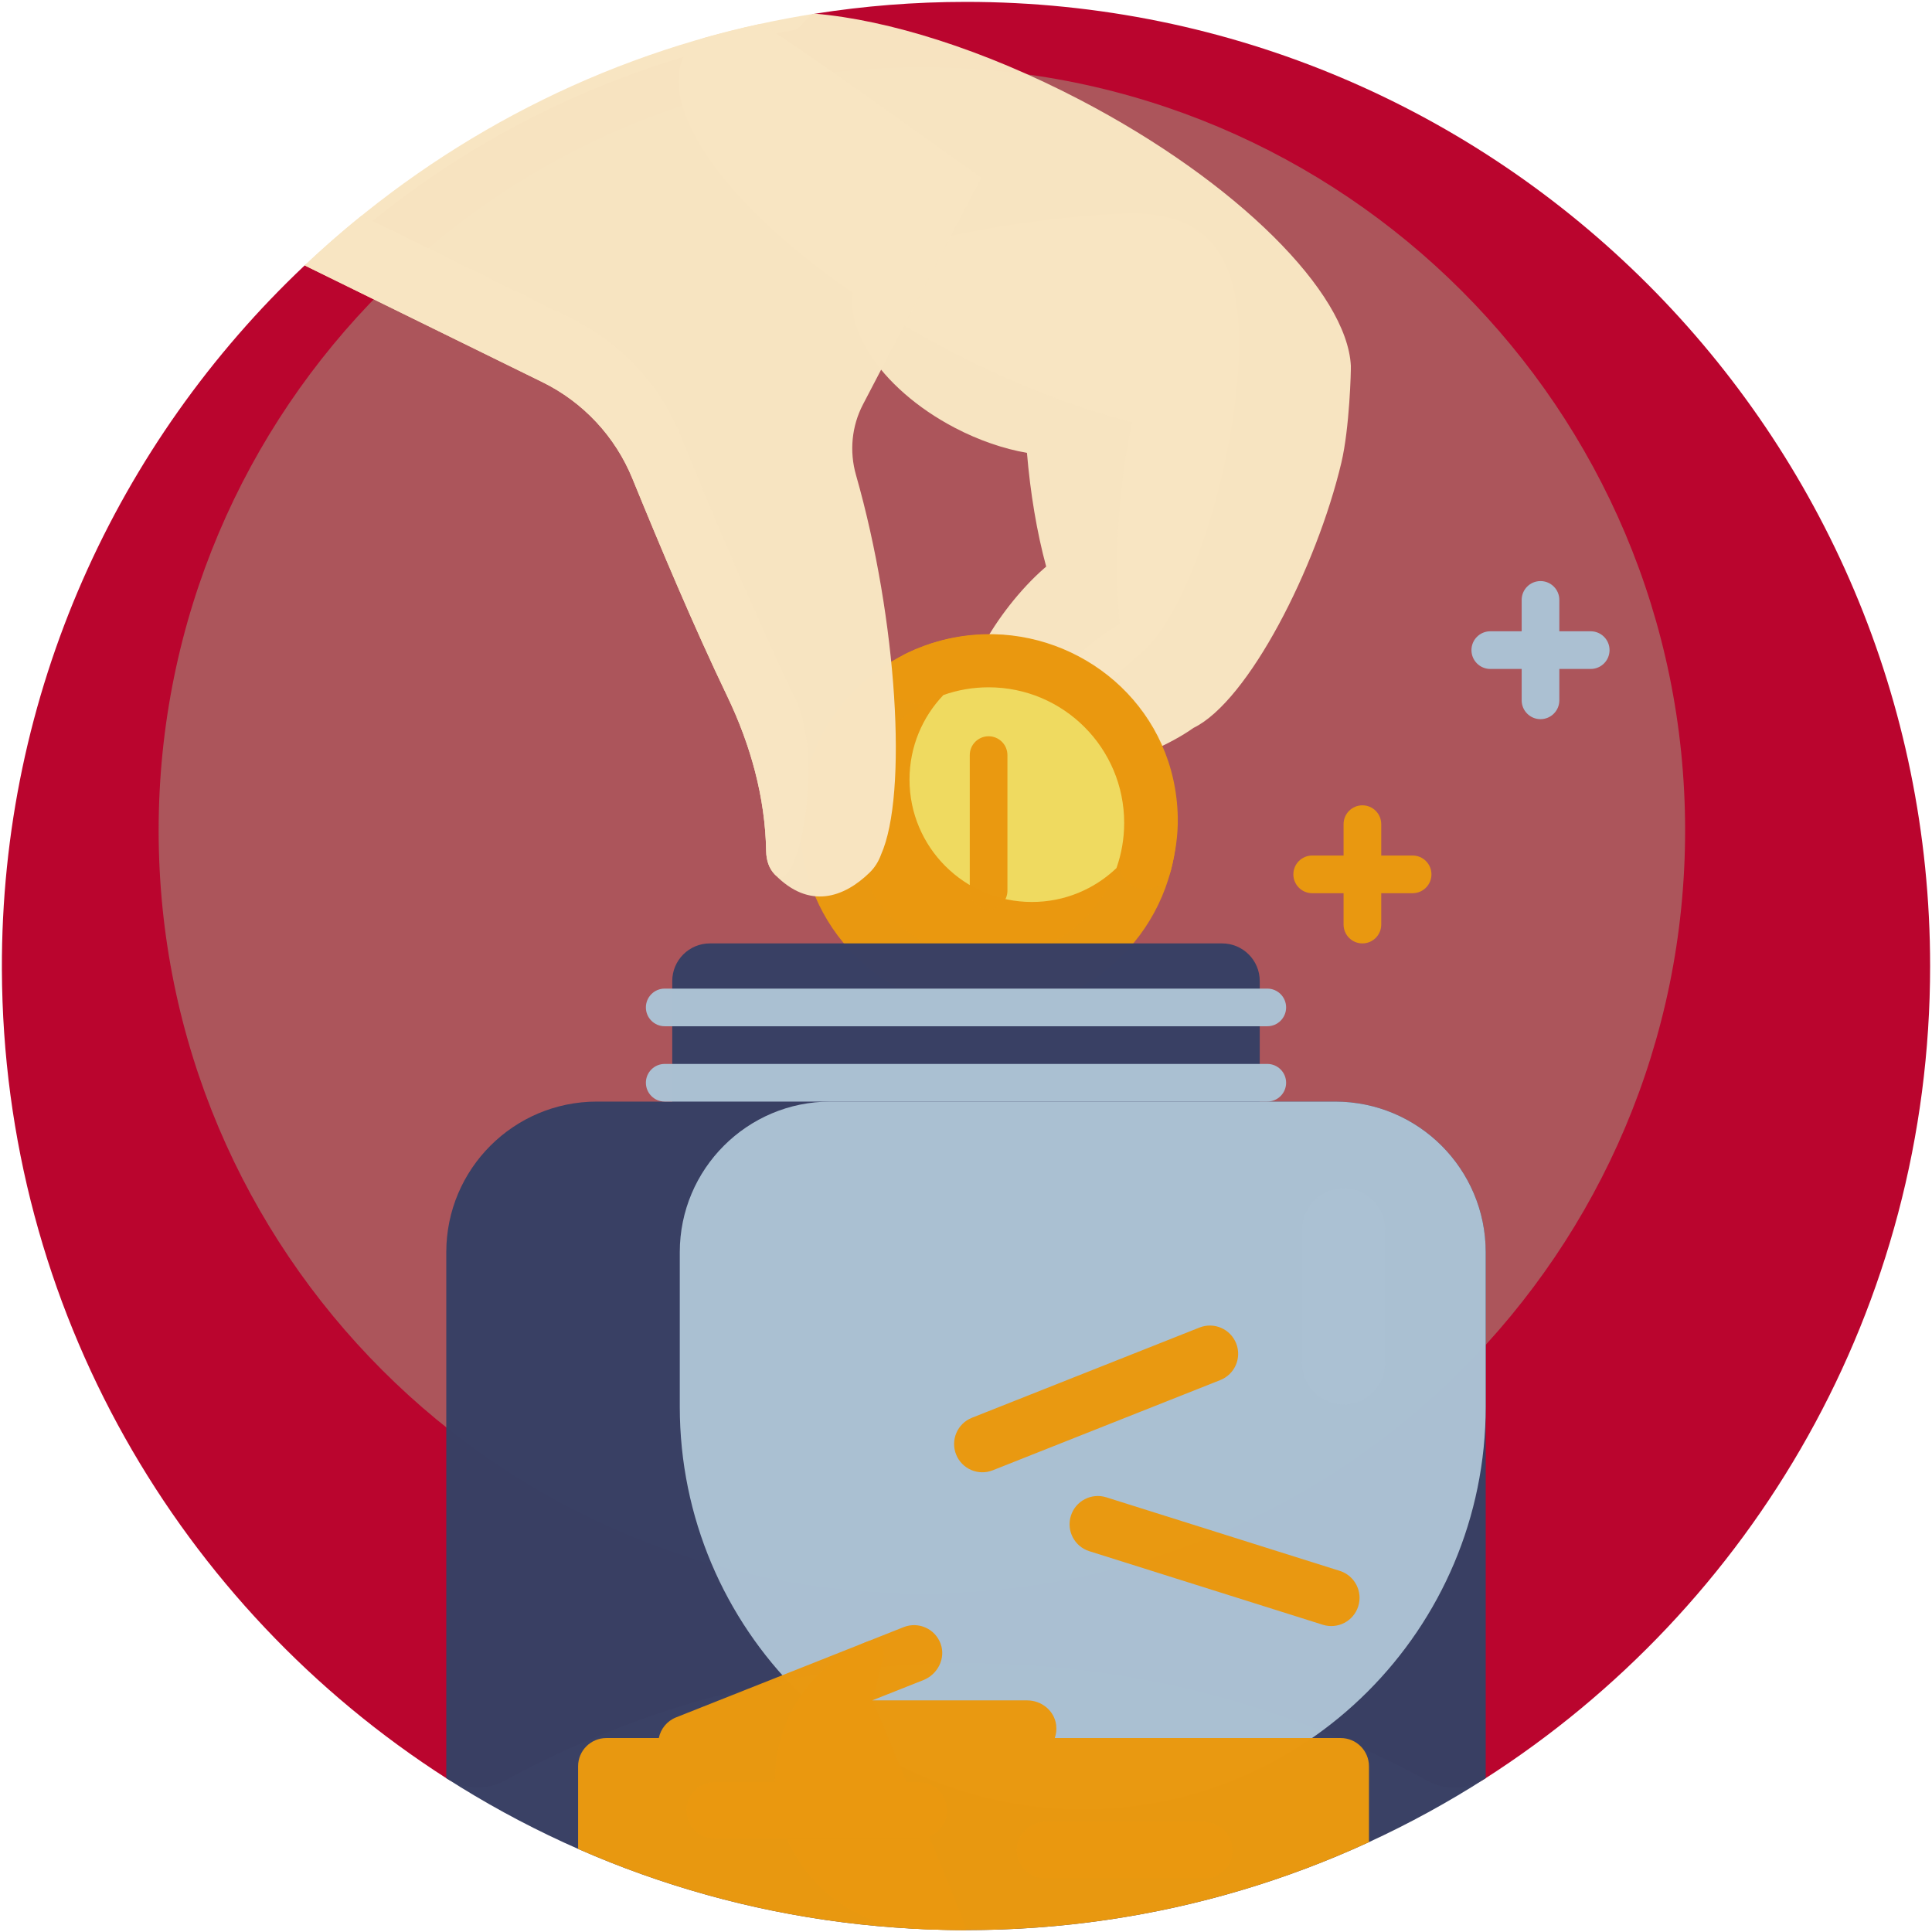 <svg width="513" height="513" viewBox="0 0 513 513" fill="none" xmlns="http://www.w3.org/2000/svg">
<g clip-path="url(#clip0_35_422)">
<path d="M394.218 472.338C389.673 475.244 383.9 475.529 379.167 472.94C342.742 453.017 300.944 441.692 256.5 441.692C212.135 441.692 170.407 452.977 134.028 472.834C129.185 475.477 123.275 475.216 118.629 472.24C47.852 426.915 0.852 347.716 0.502 257.515C0.216 183.976 31.202 117.425 80.898 70.477C81.968 69.467 86.711 69.215 87.798 68.223C122.28 36.744 163.053 16.894 210.734 7.968C213.054 7.534 214.029 4.019 216.37 3.648C229.449 1.576 242.852 0.5 256.501 0.5C397.885 0.5 512.5 115.116 512.5 256.5C512.5 347.187 465.346 426.86 394.218 472.338Z" fill="#BA042D" fill-opacity="0.99"/>
<path d="M244.785 17.84C356.711 17.84 447.445 108.574 447.445 220.5C447.445 332.426 356.711 423.16 244.785 423.16C132.859 423.16 42.126 332.426 42.126 220.5C42.126 108.574 132.859 17.84 244.785 17.84Z" fill="#AD565C" fill-opacity="0.99"/>
<path d="M380.09 232.167C380.09 234.928 377.852 237.167 375.09 237.167H366.757V245.5C366.757 248.261 364.519 250.5 361.757 250.5C358.995 250.5 356.757 248.261 356.757 245.5V237.167H348.423C345.661 237.167 343.423 234.928 343.423 232.167C343.423 229.406 345.661 227.167 348.423 227.167H356.757V218.834C356.757 216.073 358.995 213.834 361.757 213.834C364.519 213.834 366.757 216.073 366.757 218.834V227.167H375.09C377.851 227.167 380.09 229.405 380.09 232.167Z" fill="#EA9810" fill-opacity="0.99"/>
<path d="M427.379 172.625C427.379 175.386 425.141 177.625 422.379 177.625H414.046V185.958C414.046 188.719 411.808 190.958 409.046 190.958C406.284 190.958 404.046 188.719 404.046 185.958V177.625H395.712C392.95 177.625 390.712 175.386 390.712 172.625C390.712 169.864 392.95 167.625 395.712 167.625H404.046V159.292C404.046 156.531 406.284 154.292 409.046 154.292C411.808 154.292 414.046 156.531 414.046 159.292V167.625H422.379C425.141 167.625 427.379 169.864 427.379 172.625Z" fill="#ACC1D3" fill-opacity="0.99"/>
<path d="M227.877 73.441C233.939 61.828 292.205 55.942 303.259 56.686C318.846 57.734 331.021 65.445 328.793 98.575C326.877 127.063 314.936 165.069 301.717 174.494C301.05 175.153 300.329 175.823 299.549 176.505C287.049 187.43 264.372 197.158 258.203 190.1C252.035 183.042 264.712 161.871 277.211 150.947C277.406 150.777 277.599 150.61 277.792 150.447C275.316 141.371 273.568 130.815 272.685 120.252C266.554 119.178 260.007 116.972 253.569 113.611C233.317 103.039 221.815 85.055 227.877 73.441Z" fill="#F8E5C2" fill-opacity="0.99"/>
<path d="M181.917 14.137C181.923 14.125 181.93 14.113 181.936 14.101C183.002 12.074 184.93 10.628 187.135 10.009C196.666 7.332 206.422 5.194 216.368 3.628C235.874 5.292 261.158 13.143 286.83 26.543C328.593 48.343 357.719 77.699 358.69 97.139C358.747 98.278 358.345 113.691 356.167 122.866C349.572 150.646 331.517 186.157 316.923 193.269C316.157 193.809 315.334 194.351 314.452 194.894C300.319 203.604 276.346 209.453 271.429 201.473C266.511 193.494 282.511 174.707 296.644 165.997C296.864 165.862 297.083 165.729 297.299 165.6C295.652 149.249 296.944 128.813 300.588 112.148C285.6 108.314 268.922 101.911 252.078 93.118C203.732 67.882 172.32 32.521 181.917 14.137Z" fill="#F8E5C2" fill-opacity="0.99"/>
<path d="M312.5 218.5C312.5 246.114 290.114 268.5 262.5 268.5C234.886 268.5 212.5 246.114 212.5 218.5C212.5 190.886 234.886 168.5 262.5 168.5C290.114 168.5 312.5 190.886 312.5 218.5Z" fill="#EA9810" fill-opacity="0.99"/>
<path d="M312.734 216.967C312.837 221.826 312.074 226.532 310.925 230.998C310.14 234.048 307.325 236.138 304.175 236.138H304.165C299.624 236.138 296.243 231.872 297.372 227.474C298.222 224.161 298.18 221.096 298.039 217.486C297.295 198.485 281.9 183.167 262.885 182.968C257.033 182.907 251.499 183.776 246.595 186.195C241.914 188.504 236.436 185.174 236.436 179.955C236.436 177.284 237.956 174.848 240.349 173.663C247.445 170.151 255.492 168.198 264.003 168.405C289.372 169.02 312.14 188.862 312.734 216.967Z" fill="#EA9810" fill-opacity="0.99"/>
<path d="M298.5 218.5C298.5 238.382 282.382 254.5 262.5 254.5C242.618 254.5 226.5 238.382 226.5 218.5C226.5 198.618 242.618 182.5 262.5 182.5C282.382 182.5 298.5 198.618 298.5 218.5Z" fill="#EA9810" fill-opacity="0.99"/>
<path d="M298.5 218.5C298.5 222.707 297.778 226.745 296.452 230.498C290.617 236.075 282.709 239.5 274 239.5C256.051 239.5 241.5 224.949 241.5 207C241.5 198.292 244.925 190.383 250.502 184.548C254.255 183.222 258.293 182.5 262.5 182.5C282.382 182.5 298.5 198.618 298.5 218.5Z" fill="#EFDB61" fill-opacity="0.99"/>
<path d="M262.5 241.5C259.739 241.5 257.5 239.261 257.5 236.5V200.5C257.5 197.739 259.739 195.5 262.5 195.5C265.261 195.5 267.5 197.739 267.5 200.5V236.5C267.5 239.261 265.261 241.5 262.5 241.5Z" fill="#EA9810" fill-opacity="0.99"/>
<path d="M80.898 70.477C114.099 39.108 155.511 16.438 201.772 6.363C203.441 6 260.575 47.18 260.575 47.18L244.623 77.74L229.152 107.379C226.136 113.157 225.501 119.864 227.291 126.13C238.245 164.481 241.092 210.938 233.94 226.922C233.286 228.741 232.27 230.372 230.877 231.725C224.172 238.24 214.927 241.662 205.735 232.202C204.173 230.595 203.473 228.412 203.431 225.942C203.189 211.704 199.287 197.754 193.124 184.916C184.253 166.437 175.414 145.402 167.989 127.243L167.912 127.055C163.352 115.891 154.854 106.788 144.028 101.473L80.898 70.477Z" fill="#F8E5C2" fill-opacity="0.99"/>
<path d="M151.724 84.556C164.878 91.014 175.204 102.075 180.745 115.641L180.838 115.869C189.86 137.934 200.6 163.494 211.38 185.948C218.869 201.547 212.06 238.711 205.736 232.202C204.174 230.595 203.474 228.412 203.432 225.942C203.19 211.704 199.288 197.754 193.125 184.917C184.253 166.438 175.415 145.403 167.99 127.244L167.913 127.056C163.353 115.892 154.855 106.789 144.029 101.474L80.898 70.477C85.777 65.867 90.836 61.446 96.065 57.227L151.724 84.556Z" fill="#F8E5C2" fill-opacity="0.99"/>
<path d="M394.5 332.5V472.157C354.678 497.693 307.318 512.5 256.5 512.5C205.682 512.5 158.322 497.693 118.5 472.157V332.5C118.5 310.409 136.409 292.5 158.5 292.5H178.5V260.5C178.5 254.977 182.977 250.5 188.5 250.5H324.5C330.023 250.5 334.5 254.977 334.5 260.5V292.5H354.5C376.591 292.5 394.5 310.409 394.5 332.5Z" fill="#394064" fill-opacity="0.99"/>
<path d="M394.5 332.5V373.5C394.5 432.595 346.595 480.5 287.5 480.5C228.406 480.5 180.5 432.595 180.5 373.5V332.5C180.5 310.409 198.409 292.5 220.5 292.5H354.5C376.591 292.5 394.5 310.409 394.5 332.5Z" fill="#ACC1D3" fill-opacity="0.99"/>
<path d="M171.5 267.5C171.5 264.739 173.739 262.5 176.5 262.5H336.5C339.261 262.5 341.5 264.739 341.5 267.5C341.5 270.261 339.261 272.5 336.5 272.5H176.5C173.739 272.5 171.5 270.261 171.5 267.5ZM336.5 282.5H176.5C173.739 282.5 171.5 284.739 171.5 287.5C171.5 290.261 173.739 292.5 176.5 292.5H336.5C339.261 292.5 341.5 290.261 341.5 287.5C341.5 284.739 339.261 282.5 336.5 282.5ZM356.757 315.5C350.647 315.5 345.693 320.453 345.693 326.564V361.883C345.693 367.993 350.646 372.947 356.757 372.947C362.867 372.947 367.821 367.994 367.821 361.883V326.564C367.82 320.453 362.867 315.5 356.757 315.5Z" fill="#ACC1D3" fill-opacity="0.99"/>
<path d="M256.5 512.5C219.859 512.5 185.016 504.802 153.5 490.936V469C153.5 464.858 156.858 461.5 161 461.5H174.935C175.421 459.096 177.074 456.979 179.524 456.007L230.102 435.953C232.631 434.95 235.23 437.238 234.556 439.873L231.587 451.5C231.587 451.5 257.33 512.5 256.5 512.5Z" fill="#EA9810" fill-opacity="0.99"/>
<path d="M284.349 402.48C285.594 398.529 289.806 396.335 293.756 397.58L355.752 417.112C359.703 418.357 361.896 422.568 360.652 426.519C359.408 430.47 355.195 432.663 351.245 431.419L289.249 411.887C285.298 410.643 283.104 406.431 284.349 402.48ZM356 461.5H280.073C280.446 460.443 280.591 459.28 280.443 458.065C279.982 454.263 276.575 451.5 272.745 451.5H231.587L245.184 446.109C249.002 444.595 251.164 440.334 249.765 436.472C248.318 432.477 243.868 430.494 239.947 432.048L230.809 435.671C215.689 441.666 205.76 456.283 205.76 472.549C205.76 493.564 222.14 511.076 243.127 512.156C247.557 512.385 252.015 512.5 256.5 512.5C294.698 512.5 330.942 504.134 363.5 489.134V469C363.5 464.858 360.142 461.5 356 461.5Z" fill="#EA9810" fill-opacity="0.99"/>
<path d="M251.471 480.718C251.471 484.86 248.113 488.218 243.971 488.218H189.753C185.611 488.218 182.253 484.86 182.253 480.718C182.253 476.576 185.611 473.218 189.753 473.218H243.971C248.113 473.218 251.471 476.576 251.471 480.718ZM328.236 356.708C326.709 352.857 322.35 350.974 318.5 352.5L258.076 376.458C254.225 377.985 252.342 382.344 253.868 386.194C255.395 390.045 259.754 391.928 263.604 390.402L324.028 366.444C327.879 364.917 329.763 360.558 328.236 356.708ZM319.787 483.782H277.475C273.333 483.782 269.975 487.14 269.975 491.282C269.975 495.424 273.333 498.782 277.475 498.782H319.787C323.929 498.782 327.287 495.424 327.287 491.282C327.287 487.14 323.929 483.782 319.787 483.782Z" fill="#EA9810" fill-opacity="0.99"/>
</g>
<defs>
<clipPath id="clip0_35_422">
<rect width="512" height="512" fill="white" transform="translate(0.5 0.5)"/>
</clipPath>
</defs>
</svg>
